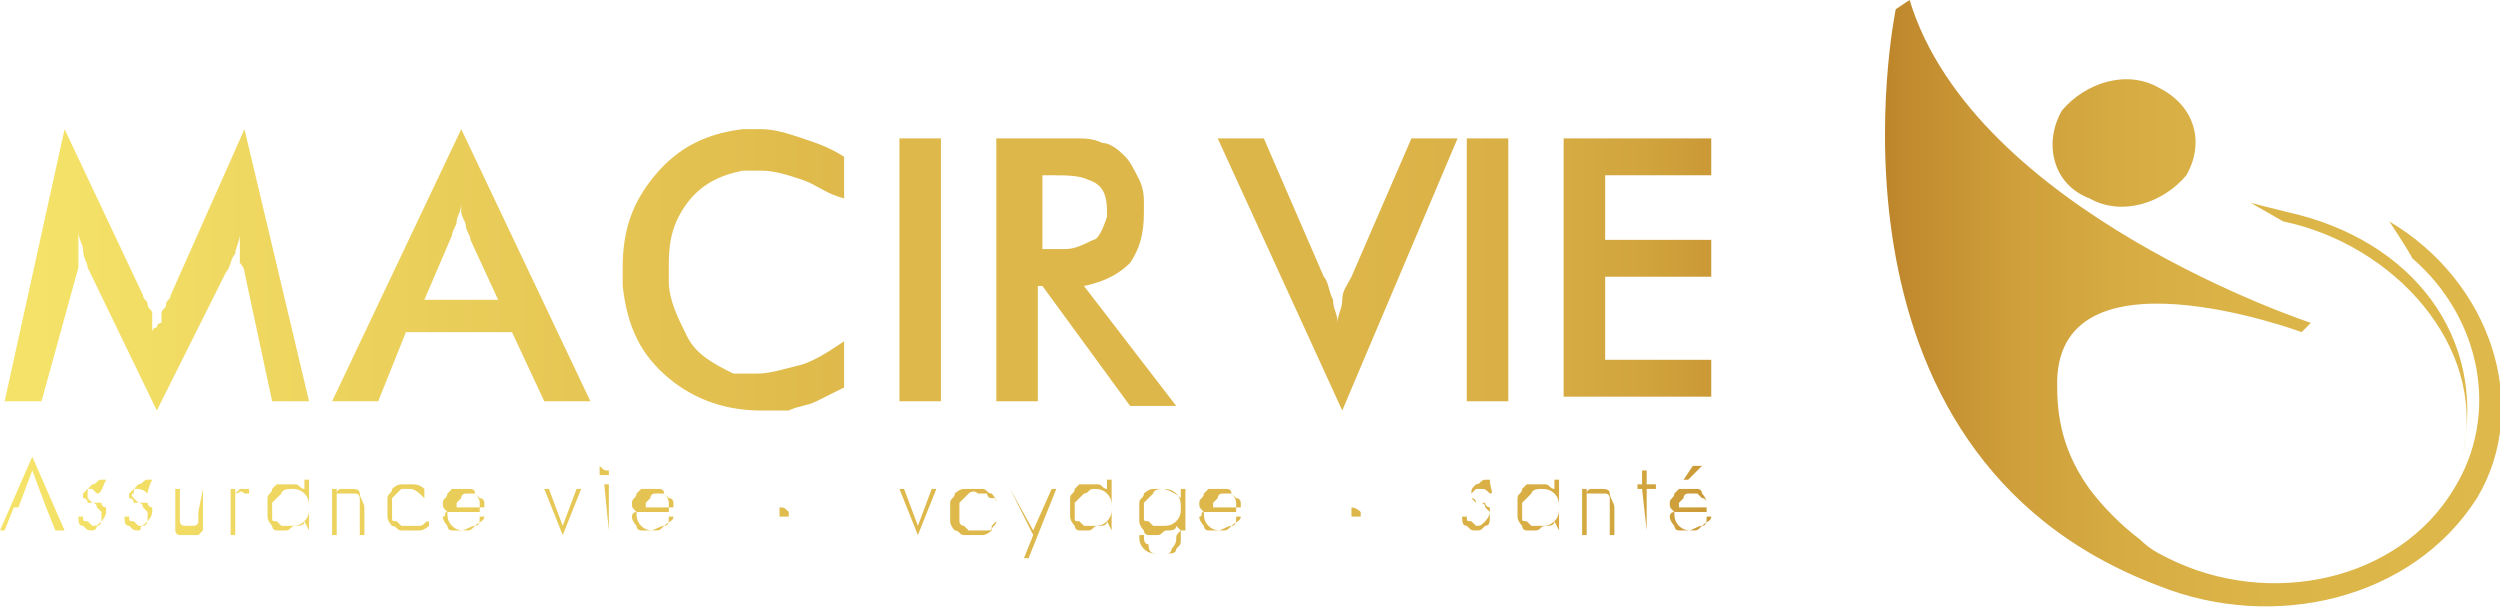<?xml version="1.0" encoding="utf-8"?>
<!-- Generator: Adobe Illustrator 26.2.1, SVG Export Plug-In . SVG Version: 6.00 Build 0)  -->
<svg version="1.1" id="Layer_7" xmlns="http://www.w3.org/2000/svg" xmlns:xlink="http://www.w3.org/1999/xlink" x="0px" y="0px"
	 viewBox="0 0 54.2 13.2" style="enable-background:new 0 0 54.2 13.2;" xml:space="preserve">
<style type="text/css">
	.st0{fill:url(#SVGID_1_);}
</style>
<linearGradient id="SVGID_1_" gradientUnits="userSpaceOnUse" x1="0" y1="6.579" x2="54.211" y2="6.579">
	<stop  offset="1.212120e-02" style="stop-color:#F5E369"/>
	<stop  offset="0.345" style="stop-color:#DEB84A"/>
	<stop  offset="0.539" style="stop-color:#DDB649"/>
	<stop  offset="0.608" style="stop-color:#D9AF45"/>
	<stop  offset="0.658" style="stop-color:#D1A43D"/>
	<stop  offset="0.698" style="stop-color:#C79333"/>
	<stop  offset="0.732" style="stop-color:#B97D26"/>
	<stop  offset="0.736" style="stop-color:#B77A24"/>
	<stop  offset="0.76" style="stop-color:#C0892D"/>
	<stop  offset="0.803" style="stop-color:#CE9E3A"/>
	<stop  offset="0.852" style="stop-color:#D7AD43"/>
	<stop  offset="0.91" style="stop-color:#DCB548"/>
	<stop  offset="1" style="stop-color:#DEB84A"/>
</linearGradient>
<path class="st0" d="M5.2,5.7c0-0.1,0-0.1,0-0.2c0,0,0-0.1,0-0.1c0,0,0-0.1,0-0.1c0,0,0-0.1,0-0.1c0,0,0-0.1,0-0.1
	c0,0.1-0.1,0.3-0.1,0.4C5,5.6,5,5.8,4.9,5.9l-1.5,3L1.9,5.8c0-0.1-0.1-0.2-0.1-0.4c0-0.1-0.1-0.2-0.1-0.4c0,0.1,0,0.2,0,0.2
	c0,0.1,0,0.2,0,0.2c0,0,0,0.1,0,0.2c0,0.1,0,0.1,0,0.2L0.9,8.7H0.1l1.3-5.9l1.7,3.6c0,0.1,0.1,0.1,0.1,0.2c0,0.1,0.1,0.1,0.1,0.2
	c0,0,0,0.1,0,0.1c0,0,0,0.1,0,0.1c0,0,0,0.1,0,0.1c0,0,0,0.1,0,0.1c0,0,0-0.1,0.1-0.1c0,0,0-0.1,0.1-0.1c0,0,0,0,0-0.1
	c0,0,0,0,0-0.1c0-0.1,0.1-0.1,0.1-0.2c0-0.1,0.1-0.1,0.1-0.2l1.6-3.6l1.4,5.9H5.9L5.3,5.9C5.3,5.8,5.2,5.7,5.2,5.7z M11.1,7.2H8.8
	L8.2,8.7h-1L10,2.8l2.8,5.9h-1L11.1,7.2z M9.9,4.8c0,0.1-0.1,0.2-0.1,0.3L9.2,6.5h1.6l-0.6-1.3c0-0.1-0.1-0.2-0.1-0.3
	c0-0.1-0.1-0.2-0.1-0.3c0,0,0,0,0-0.1c0,0,0,0,0-0.1C10,4.6,9.9,4.7,9.9,4.8z M17.4,3.9c-0.3-0.1-0.6-0.2-0.9-0.2
	c-0.1,0-0.1,0-0.2,0c-0.1,0-0.2,0-0.2,0c-0.5,0.1-0.9,0.3-1.2,0.7c-0.3,0.4-0.4,0.8-0.4,1.3c0,0,0,0,0,0.1c0,0,0,0,0,0.1
	c0,0,0,0,0,0.1c0,0,0,0,0,0.1c0,0.4,0.2,0.8,0.4,1.2c0.2,0.4,0.6,0.6,1,0.8c0,0,0.1,0,0.1,0c0,0,0.1,0,0.2,0c0,0,0.1,0,0.1,0
	c0,0,0.1,0,0.1,0c0.3,0,0.6-0.1,1-0.2c0.3-0.1,0.6-0.3,0.9-0.5v1c-0.2,0.1-0.4,0.2-0.6,0.3c-0.2,0.1-0.4,0.1-0.6,0.2
	c-0.1,0-0.2,0-0.3,0c-0.1,0-0.2,0-0.3,0c-0.7,0-1.4-0.2-2-0.7c-0.6-0.5-0.9-1.1-1-2c0,0,0,0,0-0.1c0,0,0,0,0-0.1c0,0,0,0,0-0.1
	c0,0,0,0,0-0.1c0-0.8,0.2-1.4,0.7-2c0.5-0.6,1.1-0.9,1.9-1c0,0,0,0,0.1,0c0,0,0,0,0,0c0.1,0,0.1,0,0.2,0c0.1,0,0.1,0,0.1,0
	c0.3,0,0.6,0.1,0.9,0.2c0.3,0.1,0.6,0.2,0.9,0.4l0,0.9C17.9,4.2,17.7,4,17.4,3.9z M19.5,3h0.9v5.7h-0.9V3z M22.5,8.7h-0.9V3h1.3
	c0.1,0,0.1,0,0.2,0c0.1,0,0.1,0,0.2,0c0.2,0,0.4,0,0.6,0.1c0.2,0,0.4,0.2,0.5,0.3c0.1,0.1,0.2,0.3,0.3,0.5c0.1,0.2,0.1,0.4,0.1,0.5
	c0,0,0,0.1,0,0.1c0,0,0,0.1,0,0.1c0,0.5-0.1,0.8-0.3,1.1c-0.2,0.2-0.5,0.4-1,0.5l2,2.6h-1l-1.9-2.6h-0.1V8.7z M22.6,5.4
	C22.6,5.4,22.6,5.4,22.6,5.4c0.1,0,0.1,0,0.1,0c0,0,0,0,0.1,0c0,0,0,0,0.1,0c0,0,0.1,0,0.1,0c0,0,0.1,0,0.1,0c0.2,0,0.4-0.1,0.6-0.2
	C23.8,5.2,23.9,5,24,4.7V4.6c0-0.4-0.1-0.6-0.4-0.7c-0.2-0.1-0.5-0.1-0.8-0.1h-0.2V5.4z M26.4,3h1l1.3,3c0.1,0.1,0.1,0.3,0.2,0.5
	c0,0.2,0.1,0.3,0.1,0.5c0-0.2,0.1-0.3,0.1-0.5c0-0.2,0.1-0.3,0.2-0.5l1.3-3h1l-2.5,5.9L26.4,3z M31.8,3h0.9v5.7h-0.9V3z M33.9,3h3.2
	v0.8h-2.3v1.4h2.3V6h-2.3v1.8h2.3v0.8h-3.2V3z M0.3,11l-0.2,0.5H0l0.7-1.6l0.7,1.6H1.2L1,11H0.3z M0.7,10.2l-0.3,0.8H1L0.7,10.2z
	 M2.1,10.7C2.1,10.7,2.1,10.7,2.1,10.7C2,10.6,2,10.6,2,10.6c0,0-0.1,0-0.1,0c0,0-0.1,0.1-0.1,0.1c0,0,0,0.1,0,0.1
	c0,0,0.1,0,0.1,0.1c0,0,0.1,0,0.1,0c0,0,0.1,0,0.1,0.1c0,0,0,0,0.1,0.1c0,0,0,0.1,0,0.1c0,0.1,0,0.2-0.1,0.2C2.1,11.5,2,11.5,2,11.5
	c-0.1,0-0.1,0-0.2-0.1c-0.1,0-0.1-0.1-0.1-0.2l0.1,0c0,0.1,0,0.1,0.1,0.1c0,0,0.1,0.1,0.1,0.1c0.1,0,0.1,0,0.2-0.1
	c0,0,0.1-0.1,0.1-0.2c0-0.1,0-0.1,0-0.1c0,0-0.1,0-0.1-0.1c0,0-0.1,0-0.1,0c0,0-0.1,0-0.1,0c0,0,0,0-0.1-0.1c0,0,0-0.1,0-0.1
	c0-0.1,0-0.1,0.1-0.2c0.1,0,0.1-0.1,0.2-0.1c0,0,0.1,0,0.1,0C2.2,10.6,2.2,10.7,2.1,10.7L2.1,10.7z M3.2,10.7
	C3.1,10.7,3.1,10.7,3.2,10.7C3.1,10.6,3,10.6,3,10.6c0,0-0.1,0-0.1,0c0,0-0.1,0.1-0.1,0.1c0,0,0,0.1,0,0.1c0,0,0.1,0,0.1,0.1
	c0,0,0.1,0,0.1,0c0,0,0.1,0,0.1,0.1c0,0,0,0,0.1,0.1c0,0,0,0.1,0,0.1c0,0.1,0,0.2-0.1,0.2S3.1,11.5,3,11.5c-0.1,0-0.1,0-0.2-0.1
	c-0.1,0-0.1-0.1-0.1-0.2l0.1,0c0,0.1,0,0.1,0.1,0.1c0,0,0.1,0.1,0.1,0.1c0.1,0,0.1,0,0.2-0.1c0,0,0.1-0.1,0.1-0.2c0-0.1,0-0.1,0-0.1
	c0,0-0.1,0-0.1-0.1c0,0-0.1,0-0.1,0c0,0-0.1,0-0.1,0c0,0,0,0-0.1-0.1s0-0.1,0-0.1c0-0.1,0-0.1,0.1-0.2c0.1,0,0.1-0.1,0.2-0.1
	c0,0,0.1,0,0.1,0C3.2,10.6,3.2,10.7,3.2,10.7L3.2,10.7z M4.4,10.6v0.6c0,0.1,0,0.1,0,0.2c0,0,0,0.1,0,0.1c0,0-0.1,0.1-0.1,0.1
	c-0.1,0-0.1,0-0.2,0c-0.1,0-0.1,0-0.2,0c-0.1,0-0.1-0.1-0.1-0.1c0,0,0-0.1,0-0.1c0,0,0-0.1,0-0.2v-0.6h0.1v0.5c0,0.1,0,0.1,0,0.1
	c0,0,0,0.1,0,0.1c0,0,0,0.1,0.1,0.1c0,0,0.1,0,0.1,0c0.1,0,0.1,0,0.1,0c0,0,0.1,0,0.1-0.1c0,0,0-0.1,0-0.1c0,0,0-0.1,0-0.1L4.4,10.6
	L4.4,10.6z M5.1,10.7L5.1,10.7c0,0,0.1-0.1,0.1-0.1c0,0,0.1,0,0.1,0c0,0,0.1,0,0.1,0l0,0.1c0,0,0,0-0.1,0
	C5.2,10.6,5.2,10.7,5.1,10.7C5.2,10.7,5.1,10.7,5.1,10.7c0,0.1,0,0.1,0,0.2c0,0,0,0.1,0,0.2v0.5H5v-1h0.1V10.7z M6.7,11.5L6.7,11.5
	l-0.1-0.2h0c0,0.1-0.1,0.1-0.2,0.1s-0.1,0.1-0.2,0.1c-0.1,0-0.1,0-0.2,0c-0.1,0-0.1-0.1-0.1-0.1c0,0-0.1-0.1-0.1-0.2
	c0-0.1,0-0.1,0-0.2c0-0.1,0-0.1,0-0.2c0-0.1,0.1-0.1,0.1-0.2c0,0,0.1-0.1,0.1-0.1c0.1,0,0.1,0,0.2,0c0.1,0,0.1,0,0.2,0
	c0.1,0,0.1,0.1,0.2,0.1h0v-0.2h0.1V11.5z M6.1,10.7c0,0-0.1,0.1-0.1,0.1c0,0-0.1,0.1-0.1,0.1c0,0,0,0.1,0,0.1c0,0.1,0,0.1,0,0.2
	c0,0.1,0,0.1,0.1,0.1c0,0,0.1,0.1,0.1,0.1c0,0,0.1,0,0.2,0c0.1,0,0.2,0,0.3-0.1c0.1-0.1,0.1-0.2,0.1-0.3c0-0.1,0-0.2-0.1-0.3
	c-0.1-0.1-0.2-0.1-0.3-0.1C6.1,10.6,6.1,10.7,6.1,10.7z M7.3,10.7L7.3,10.7c0-0.1,0.1-0.1,0.1-0.1c0,0,0.1,0,0.2,0
	c0.1,0,0.2,0,0.2,0.1c0,0.1,0.1,0.2,0.1,0.3v0.6H7.8V11c0,0,0-0.1,0-0.1c0,0,0-0.1,0-0.1c0,0,0-0.1-0.1-0.1c0,0-0.1,0-0.1,0
	c-0.1,0-0.1,0-0.1,0C7.4,10.7,7.4,10.7,7.3,10.7c0,0.1,0,0.1,0,0.2c0,0,0,0.1,0,0.2v0.5H7.2v-1h0.1V10.7z M9.2,10.8
	c-0.1-0.1-0.2-0.2-0.3-0.2c-0.1,0-0.1,0-0.2,0c0,0-0.1,0.1-0.1,0.1c0,0-0.1,0.1-0.1,0.1s0,0.1,0,0.2c0,0.1,0,0.1,0,0.2
	s0,0.1,0.1,0.1c0,0,0.1,0.1,0.1,0.1c0,0,0.1,0,0.2,0c0.1,0,0.1,0,0.2,0c0.1,0,0.1-0.1,0.2-0.1v0.1c0,0-0.1,0.1-0.2,0.1
	c-0.1,0-0.1,0-0.2,0c-0.1,0-0.1,0-0.2,0c-0.1,0-0.1-0.1-0.2-0.1c0,0-0.1-0.1-0.1-0.2c0-0.1,0-0.1,0-0.2c0-0.1,0-0.1,0-0.2
	c0-0.1,0.1-0.1,0.1-0.2c0,0,0.1-0.1,0.2-0.1c0.1,0,0.1,0,0.2,0c0.1,0,0.2,0,0.3,0.1V10.8z M9.7,11.1c0,0.1,0,0.2,0.1,0.3
	c0.1,0.1,0.2,0.1,0.3,0.1c0.1,0,0.1,0,0.2-0.1c0.1,0,0.1-0.1,0.1-0.2l0.1,0c0,0.1-0.1,0.1-0.2,0.2c-0.1,0-0.2,0.1-0.3,0.1
	c-0.1,0-0.1,0-0.2,0c-0.1,0-0.1-0.1-0.1-0.1c0,0-0.1-0.1-0.1-0.2C9.7,11.2,9.6,11.1,9.7,11.1c-0.1-0.1-0.1-0.1-0.1-0.2
	s0.1-0.1,0.1-0.2c0,0,0.1-0.1,0.1-0.1c0.1,0,0.1,0,0.2,0c0.1,0,0.1,0,0.2,0c0.1,0,0.1,0.1,0.1,0.1c0,0,0.1,0.1,0.1,0.2s0,0.1,0,0.2
	H9.7z M10.5,11c0,0,0-0.1,0-0.1c0,0,0-0.1-0.1-0.1c0,0-0.1-0.1-0.1-0.1c0,0-0.1,0-0.1,0c0,0-0.1,0-0.1,0c0,0-0.1,0-0.1,0.1
	c0,0-0.1,0.1-0.1,0.1c0,0,0,0.1,0,0.1H10.5z M12.2,11.4l0.3-0.8h0.1l-0.4,1l-0.4-1h0.1L12.2,11.4z M13.2,10.2
	C13.2,10.2,13.2,10.2,13.2,10.2c0,0.1,0,0.1,0,0.1c0,0,0,0-0.1,0c0,0,0,0-0.1,0c0,0,0,0,0-0.1c0,0,0,0,0-0.1
	C13.1,10.2,13.1,10.2,13.2,10.2C13.2,10.2,13.2,10.2,13.2,10.2z M13.2,11.5L13.2,11.5l-0.1-1h0.1V11.5z M13.8,11.1
	c0,0.1,0,0.2,0.1,0.3c0.1,0.1,0.2,0.1,0.3,0.1c0.1,0,0.1,0,0.2-0.1c0.1,0,0.1-0.1,0.1-0.2l0.1,0c0,0.1-0.1,0.1-0.2,0.2
	c-0.1,0-0.2,0.1-0.3,0.1c-0.1,0-0.1,0-0.2,0c-0.1,0-0.1-0.1-0.1-0.1c0,0-0.1-0.1-0.1-0.2C13.7,11.2,13.7,11.1,13.8,11.1
	c-0.1-0.1-0.1-0.1-0.1-0.2s0.1-0.1,0.1-0.2c0,0,0.1-0.1,0.1-0.1c0.1,0,0.1,0,0.2,0c0.1,0,0.1,0,0.2,0c0.1,0,0.1,0.1,0.1,0.1
	c0,0,0.1,0.1,0.1,0.2c0,0.1,0,0.1,0,0.2H13.8z M14.6,11c0,0,0-0.1,0-0.1c0,0,0-0.1-0.1-0.1c0,0-0.1-0.1-0.1-0.1c0,0-0.1,0-0.1,0
	c0,0-0.1,0-0.1,0c0,0-0.1,0-0.1,0.1c0,0-0.1,0.1-0.1,0.1s0,0.1,0,0.1H14.6z M17.1,11.1C17.1,11.1,17.2,11.1,17.1,11.1
	c0,0.1,0,0.1,0,0.1c0,0,0,0-0.1,0s0,0-0.1,0c0,0,0,0,0-0.1c0,0,0,0,0-0.1C17,11,17,11,17.1,11.1C17.1,11,17.1,11,17.1,11.1z
	 M19.9,11.4l0.3-0.8h0.1l-0.4,1l-0.4-1h0.1L19.9,11.4z M21.3,10.6c0.1,0,0.1,0.1,0.2,0.1c0,0,0.1,0.1,0.1,0.2c0,0.1,0,0.1,0,0.2
	c0,0.1,0,0.1,0,0.2c0,0.1-0.1,0.1-0.1,0.2c0,0-0.1,0.1-0.2,0.1c-0.1,0-0.1,0-0.2,0c-0.1,0-0.1,0-0.2,0c-0.1,0-0.1-0.1-0.2-0.1
	c0,0-0.1-0.1-0.1-0.2c0-0.1,0-0.1,0-0.2c0-0.1,0-0.1,0-0.2c0-0.1,0.1-0.1,0.1-0.2c0,0,0.1-0.1,0.2-0.1c0.1,0,0.1,0,0.2,0
	C21.2,10.6,21.3,10.6,21.3,10.6z M21,10.7c0,0-0.1,0.1-0.1,0.1c0,0-0.1,0.1-0.1,0.1c0,0.1,0,0.1,0,0.2c0,0.1,0,0.1,0,0.2
	c0,0,0,0.1,0.1,0.1c0,0,0.1,0.1,0.1,0.1c0,0,0.1,0,0.2,0c0.1,0,0.1,0,0.2,0c0.1,0,0.1,0,0.1-0.1c0,0,0.1-0.1,0.1-0.1
	c0-0.1,0-0.1,0-0.2c0-0.1,0-0.1,0-0.2c0-0.1,0-0.1-0.1-0.1s-0.1-0.1-0.1-0.1c-0.1,0-0.1,0-0.2,0C21.1,10.6,21,10.7,21,10.7z
	 M21.9,10.6L21.9,10.6l0.5,0.9l0.4-0.9h0.1l-0.6,1.5h-0.1l0.2-0.5L21.9,10.6z M24.1,11.5L24.1,11.5l-0.1-0.2h0
	c0,0.1-0.1,0.1-0.2,0.1c-0.1,0-0.1,0.1-0.2,0.1c-0.1,0-0.1,0-0.2,0c-0.1,0-0.1-0.1-0.1-0.1c0,0-0.1-0.1-0.1-0.2c0-0.1,0-0.1,0-0.2
	c0-0.1,0-0.1,0-0.2c0-0.1,0.1-0.1,0.1-0.2c0,0,0.1-0.1,0.1-0.1s0.1,0,0.2,0c0.1,0,0.1,0,0.2,0c0.1,0,0.1,0.1,0.2,0.1h0v-0.2h0.1
	V11.5z M23.5,10.7c0,0-0.1,0.1-0.1,0.1c0,0-0.1,0.1-0.1,0.1c0,0,0,0.1,0,0.1c0,0.1,0,0.1,0,0.2c0,0.1,0,0.1,0.1,0.1
	c0,0,0.1,0.1,0.1,0.1c0,0,0.1,0,0.2,0c0.1,0,0.2,0,0.3-0.1c0.1-0.1,0.1-0.2,0.1-0.3c0-0.1,0-0.2-0.1-0.3c-0.1-0.1-0.2-0.1-0.3-0.1
	C23.6,10.6,23.6,10.7,23.5,10.7z M25.6,11.5c0,0.1,0,0.2,0,0.2c0,0.1,0,0.1-0.1,0.2c0,0.1-0.1,0.1-0.2,0.1c-0.1,0-0.1,0-0.2,0
	c-0.1,0-0.2,0-0.3-0.1c-0.1-0.1-0.1-0.2-0.1-0.3h0.1c0,0.1,0,0.2,0.1,0.2C24.9,12,25,12,25.1,12c0.1,0,0.1,0,0.2,0
	c0.1,0,0.1-0.1,0.1-0.1c0,0,0.1-0.1,0.1-0.2C25.5,11.6,25.5,11.6,25.6,11.5l-0.1-0.1h0c0,0.1-0.1,0.1-0.2,0.1
	c-0.1,0-0.1,0.1-0.2,0.1c-0.1,0-0.1,0-0.2,0c-0.1,0-0.1-0.1-0.1-0.1c0,0-0.1-0.1-0.1-0.2c0-0.1,0-0.1,0-0.2c0-0.1,0-0.1,0-0.2
	c0-0.1,0.1-0.1,0.1-0.2c0,0,0.1-0.1,0.2-0.1s0.1,0,0.2,0c0.1,0,0.3,0.1,0.4,0.2h0v-0.2h0.1V11.5z M25,10.7c0,0-0.1,0.1-0.1,0.1
	c0,0-0.1,0.1-0.1,0.1s0,0.1,0,0.1c0,0.1,0,0.1,0,0.2c0,0.1,0,0.1,0.1,0.1c0,0,0.1,0.1,0.1,0.1c0,0,0.1,0,0.2,0c0.1,0,0.2,0,0.3-0.1
	c0.1-0.1,0.1-0.2,0.1-0.3c0-0.1,0-0.2-0.1-0.3c-0.1-0.1-0.2-0.1-0.3-0.1C25,10.6,25,10.7,25,10.7z M26.1,11.1c0,0.1,0,0.2,0.1,0.3
	c0.1,0.1,0.2,0.1,0.3,0.1c0.1,0,0.1,0,0.2-0.1c0.1,0,0.1-0.1,0.1-0.2l0.1,0c0,0.1-0.1,0.1-0.2,0.2c-0.1,0-0.2,0.1-0.3,0.1
	c-0.1,0-0.1,0-0.2,0c-0.1,0-0.1-0.1-0.1-0.1c0,0-0.1-0.1-0.1-0.2C26.1,11.2,26,11.1,26.1,11.1c-0.1-0.1-0.1-0.1-0.1-0.2
	c0-0.1,0.1-0.1,0.1-0.2c0,0,0.1-0.1,0.1-0.1c0.1,0,0.1,0,0.2,0c0.1,0,0.1,0,0.2,0c0.1,0,0.1,0.1,0.1,0.1c0,0,0.1,0.1,0.1,0.2
	s0,0.1,0,0.2H26.1z M26.9,11c0,0,0-0.1,0-0.1c0,0,0-0.1-0.1-0.1c0,0-0.1-0.1-0.1-0.1c0,0-0.1,0-0.1,0c0,0-0.1,0-0.1,0
	c0,0-0.1,0-0.1,0.1c0,0-0.1,0.1-0.1,0.1s0,0.1,0,0.1H26.9z M29.5,11.1C29.5,11.1,29.5,11.1,29.5,11.1c0,0.1,0,0.1,0,0.1
	c0,0,0,0-0.1,0s0,0-0.1,0c0,0,0,0,0-0.1c0,0,0,0,0-0.1C29.3,11,29.4,11,29.5,11.1C29.4,11,29.4,11,29.5,11.1z M32.3,10.7
	C32.3,10.7,32.3,10.7,32.3,10.7c-0.1-0.1-0.1-0.1-0.2-0.1c0,0-0.1,0-0.1,0c0,0-0.1,0.1-0.1,0.1c0,0,0,0.1,0,0.1c0,0,0.1,0,0.1,0.1
	c0,0,0.1,0,0.1,0c0,0,0.1,0,0.1,0.1c0,0,0,0,0.1,0.1c0,0,0,0.1,0,0.1c0,0.1,0,0.2-0.1,0.2c-0.1,0.1-0.1,0.1-0.2,0.1
	c-0.1,0-0.1,0-0.2-0.1c-0.1,0-0.1-0.1-0.1-0.2l0.1,0c0,0.1,0,0.1,0.1,0.1c0,0,0.1,0.1,0.1,0.1c0.1,0,0.1,0,0.2-0.1
	c0,0,0.1-0.1,0.1-0.2c0-0.1,0-0.1,0-0.1c0,0-0.1,0-0.1-0.1c0,0-0.1,0-0.1,0c0,0-0.1,0-0.1,0c0,0,0,0-0.1-0.1c0,0,0-0.1,0-0.1
	c0-0.1,0-0.1,0.1-0.2c0.1,0,0.1-0.1,0.2-0.1c0,0,0.1,0,0.1,0C32.3,10.6,32.4,10.7,32.3,10.7L32.3,10.7z M33.8,11.5L33.8,11.5
	l-0.1-0.2h0c0,0.1-0.1,0.1-0.2,0.1c-0.1,0-0.1,0.1-0.2,0.1c-0.1,0-0.1,0-0.2,0c-0.1,0-0.1-0.1-0.1-0.1c0,0-0.1-0.1-0.1-0.2
	c0-0.1,0-0.1,0-0.2c0-0.1,0-0.1,0-0.2c0-0.1,0.1-0.1,0.1-0.2c0,0,0.1-0.1,0.1-0.1c0.1,0,0.1,0,0.2,0c0.1,0,0.1,0,0.2,0
	c0.1,0,0.1,0.1,0.2,0.1h0v-0.2h0.1V11.5z M33.2,10.7c0,0-0.1,0.1-0.1,0.1c0,0-0.1,0.1-0.1,0.1c0,0,0,0.1,0,0.1c0,0.1,0,0.1,0,0.2
	c0,0.1,0,0.1,0.1,0.1c0,0,0.1,0.1,0.1,0.1c0,0,0.1,0,0.2,0c0.1,0,0.2,0,0.3-0.1c0.1-0.1,0.1-0.2,0.1-0.3c0-0.1,0-0.2-0.1-0.3
	c-0.1-0.1-0.2-0.1-0.3-0.1C33.2,10.6,33.2,10.7,33.2,10.7z M34.4,10.7L34.4,10.7c0-0.1,0.1-0.1,0.1-0.1c0,0,0.1,0,0.2,0
	c0.1,0,0.2,0,0.2,0.1c0,0.1,0.1,0.2,0.1,0.3v0.6h-0.1V11c0,0,0-0.1,0-0.1c0,0,0-0.1,0-0.1c0,0,0-0.1-0.1-0.1c0,0-0.1,0-0.1,0
	c-0.1,0-0.1,0-0.1,0C34.5,10.7,34.5,10.7,34.4,10.7c0,0.1,0,0.1,0,0.2c0,0,0,0.1,0,0.2v0.5h-0.1v-1h0.1V10.7z M35.7,11.5L35.7,11.5
	l-0.1-0.9h-0.1v-0.1h0.1v-0.3h0.1v0.3h0.2v0.1h-0.2V11.5z M36.3,11.1c0,0.1,0,0.2,0.1,0.3c0.1,0.1,0.2,0.1,0.3,0.1
	c0.1,0,0.1,0,0.2-0.1c0.1,0,0.1-0.1,0.1-0.2l0.1,0c0,0.1-0.1,0.1-0.2,0.2c-0.1,0-0.2,0.1-0.3,0.1c-0.1,0-0.1,0-0.2,0
	c-0.1,0-0.1-0.1-0.1-0.1c0,0-0.1-0.1-0.1-0.2C36.2,11.2,36.2,11.1,36.3,11.1c-0.1-0.1-0.1-0.1-0.1-0.2c0-0.1,0.1-0.1,0.1-0.2
	c0,0,0.1-0.1,0.1-0.1c0.1,0,0.1,0,0.2,0c0.1,0,0.1,0,0.2,0c0.1,0,0.1,0.1,0.1,0.1c0,0,0.1,0.1,0.1,0.2s0,0.1,0,0.2H36.3z M37,11
	c0,0,0-0.1,0-0.1c0,0,0-0.1-0.1-0.1c0,0-0.1-0.1-0.1-0.1c0,0-0.1,0-0.1,0c0,0-0.1,0-0.1,0c0,0-0.1,0-0.1,0.1c0,0-0.1,0.1-0.1,0.1
	s0,0.1,0,0.1H37z M36.9,10.1l-0.3,0.3l-0.1,0l0.2-0.3L36.9,10.1z M45.3,4.3c0.7,0.4,1.6,0.1,2.1-0.5c0.4-0.7,0.2-1.5-0.6-1.9
	c-0.7-0.4-1.6-0.1-2.1,0.5C44.3,3.1,44.5,4,45.3,4.3z M53.4,9.8c0.5-2.5-1.1-4.6-3.8-5.2c0,0-0.8-0.2-0.8-0.2l0.7,0.4
	C51.9,5.3,53.9,7.5,53.4,9.8z M51.8,4.8c0,0,0.4,0.6,0.5,0.8c1.5,1.3,1.9,3.4,0.9,5c-1.2,2-4,2.6-6.2,1.5c-0.2-0.1-0.4-0.2-0.6-0.4
	c-0.4-0.3-0.8-0.7-1.1-1.1c-0.5-0.7-0.7-1.4-0.7-2.2c-0.1-3.2,5.3-1.2,5.3-1.2L50.1,7c0,0-7.3-2.4-8.7-7l-0.3,0.2
	c0,0-2,9.6,5.7,12.5c2.5,1,5.5,0.3,6.9-1.9C54.9,8.8,54,6.1,51.8,4.8z"/>
</svg>

